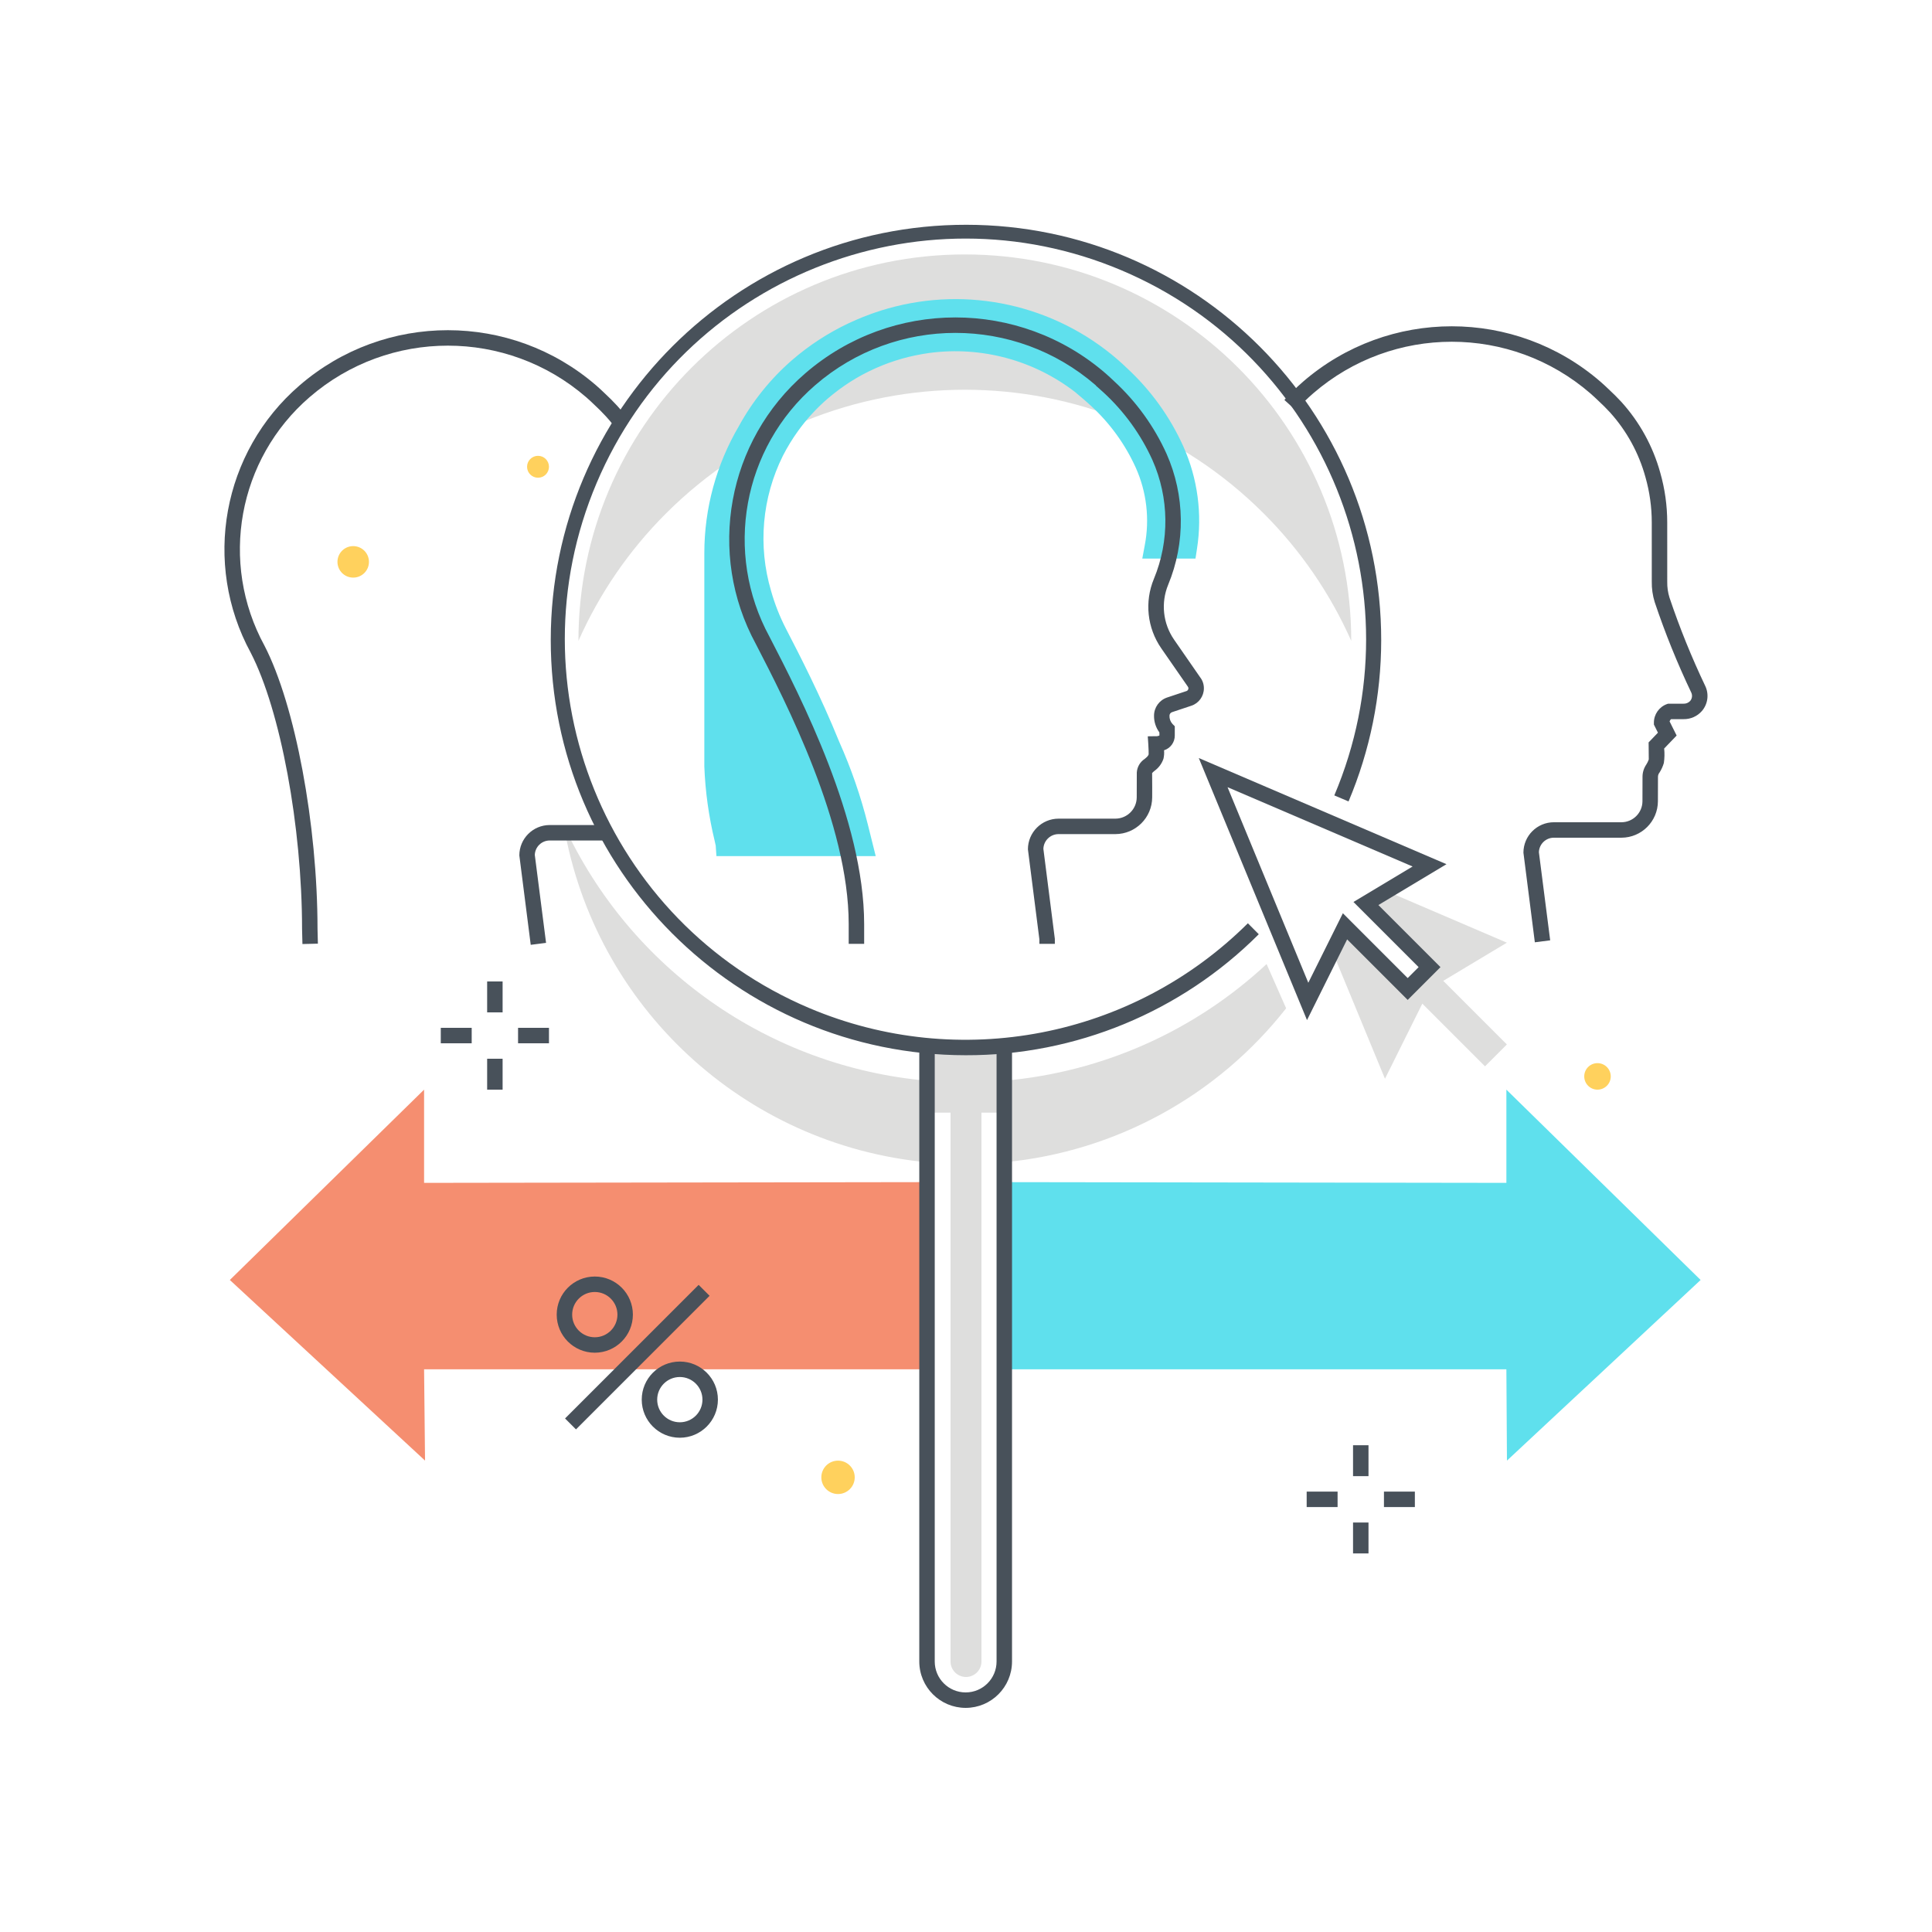 <svg xmlns="http://www.w3.org/2000/svg" width="250" height="250" viewBox="0 0 250 250">
  <g fill="none" fill-rule="evenodd">
    <path fill="#FFD15D" d="M45.705,70.667 C46.831,70.667 47.743,71.579 47.743,72.705 C47.743,73.831 46.831,74.743 45.705,74.743 C44.579,74.743 43.667,73.831 43.667,72.705 C43.667,71.579 44.579,70.667 45.705,70.667"/>
    <path fill="#DEDEDD" d="M119.999 139.849C99.524 138.042 81.578 125.426 72.946 106.771 76.978 130.272 96.262 148.153 119.999 150.402L119.999 139.849M163.897 124.748C154.594 133.413 142.664 138.725 129.999 139.841L129.999 150.391C144.357 149.019 157.524 141.819 166.426 130.472L163.897 124.748"/>
    <polyline fill="#5FE0ED" points="220.059 165.628 194.925 141 194.925 153.062 129.801 152.968 129.801 177.187 194.925 177.187 195 189 220.059 165.628"/>
    <polyline fill="#F58E70" points="29.741 165.628 54.876 141 54.876 153.062 119.999 152.968 119.999 177.187 54.876 177.187 55 189 29.741 165.628"/>
    <polygon fill="#DEDEDD" points="120.431 143.976 129.478 143.976 129.478 134.929 120.431 134.929"/>
    <path fill="#48515A" d="M124.955,136.546 C95.281,136.523 71.244,112.448 71.267,82.774 C71.29,53.1 95.365,29.063 125.04,29.086 C154.714,29.109 178.751,53.184 178.727,82.858 C178.722,90.019 177.285,97.107 174.501,103.705 L172.659,102.925 C183.821,76.565 171.5,46.148 145.141,34.987 C118.781,23.825 88.364,36.145 77.202,62.505 C66.04,88.865 78.361,119.282 104.72,130.444 C124.111,138.655 146.542,134.318 161.475,119.471 L162.885,120.889 C152.83,130.949 139.178,136.584 124.955,136.546"/>
    <path fill="#48515A" d="M124.955,220.999 C121.643,220.996 118.959,218.312 118.955,214.999 L118.955,135.45 L120.955,135.45 L120.955,214.999 C120.955,217.209 122.746,218.999 124.955,218.999 C127.164,218.999 128.955,217.209 128.955,214.999 L128.955,135.45 L130.955,135.45 L130.955,214.999 C130.951,218.312 128.267,220.996 124.955,220.999"/>
    <path fill="#DEDEDD" d="M86.159,66.459 C107.527,45.091 142.172,45.091 163.54,66.459 C168.288,71.207 172.122,76.789 174.85,82.925 C174.85,55.311 152.464,32.925 124.849,32.925 C97.235,32.926 74.85,55.311 74.85,82.926 C77.574,76.788 81.408,71.205 86.159,66.459"/>
    <path fill="#5FE0ED" d="M151.792,58.339 C150.132,54.67 147.749,51.373 144.785,48.646 C144.422,48.297 144.053,47.954 143.67,47.622 C135.883,40.882 125.229,38.509 115.317,41.306 L115.279,41.317 C114.757,41.465 114.24,41.629 113.726,41.804 C113.559,41.861 113.392,41.919 113.226,41.978 C112.868,42.107 112.513,42.245 112.161,42.387 C111.665,42.585 111.177,42.799 110.692,43.023 C110.59,43.07 110.486,43.115 110.385,43.163 C107.886,44.345 105.56,45.861 103.469,47.669 C100.793,49.992 98.554,52.774 96.856,55.884 C94.057,60.642 92.583,66.064 92.59,71.585 L92.59,99.185 C92.59,103.449 94.032,108.897 94.061,109.332 L111.462,109.332 L110.901,107.086 C109.996,103.462 108.772,99.924 107.244,96.515 C104.906,90.748 102.305,85.681 100.516,82.216 C100.479,82.145 100.44,82.07 100.404,82 C99.559,80.357 98.881,78.633 98.38,76.855 C96.568,70.688 97.154,64.065 100.018,58.312 C100.617,57.141 101.303,56.017 102.072,54.949 C103.239,53.322 104.593,51.837 106.106,50.525 C106.551,50.138 107.012,49.773 107.48,49.419 C107.569,49.351 107.657,49.283 107.747,49.217 C108.206,48.878 108.674,48.555 109.152,48.247 C109.231,48.196 109.311,48.148 109.39,48.099 C109.854,47.808 110.321,47.521 110.805,47.267 C110.851,47.242 110.896,47.215 110.942,47.19 C111.452,46.916 111.973,46.662 112.5,46.422 C112.597,46.377 112.695,46.333 112.792,46.29 C113.321,46.056 113.855,45.837 114.397,45.638 C114.45,45.619 114.504,45.602 114.558,45.582 C115.083,45.394 115.614,45.222 116.15,45.066 C116.218,45.047 116.285,45.025 116.353,45.006 C116.911,44.849 117.475,44.71 118.044,44.591 C118.139,44.57 118.235,44.551 118.331,44.532 C118.914,44.415 119.5,44.311 120.091,44.233 C127.689,43.219 135.356,45.51 141.152,50.525 C141.178,50.547 141.204,50.57 141.23,50.593 L141.215,50.611 L141.246,50.636 L141.265,50.653 L141.274,50.66 L141.279,50.664 L141.294,50.677 L141.318,50.698 L141.332,50.71 C141.617,50.953 141.891,51.203 142.162,51.455 C144.755,53.835 146.839,56.715 148.289,59.921 C149.814,63.343 150.257,67.15 149.557,70.831 L153.45,70.831 C154.115,66.594 153.54,62.255 151.792,58.339"/>
    <path fill="#5FE0ED" d="M95.242,107.881 L109.605,107.881 L109.494,107.437 C108.609,103.896 107.413,100.439 105.921,97.108 C103.534,91.224 100.838,86.001 99.228,82.881 L99.116,82.666 C98.227,80.937 97.512,79.122 96.984,77.25 C95.064,70.733 95.686,63.729 98.727,57.653 C99.359,56.417 100.083,55.23 100.894,54.102 C102.128,52.385 103.558,50.816 105.155,49.429 C105.625,49.021 106.111,48.636 106.604,48.263 L106.885,48.051 C107.37,47.693 107.864,47.352 108.367,47.027 L108.618,46.872 C109.064,46.591 109.585,46.27 110.131,45.983 L110.272,45.904 C110.793,45.624 111.343,45.356 111.898,45.103 L112.208,44.963 C112.763,44.718 113.326,44.486 113.899,44.276 L114.02,44.234 C114.621,44.019 115.181,43.838 115.746,43.674 L115.965,43.609 C116.549,43.445 117.144,43.299 117.743,43.172 L118.048,43.11 C118.66,42.987 119.277,42.878 119.9,42.795 C127.909,41.736 135.988,44.151 142.102,49.43 L143.272,50.448 L143.244,50.481 C145.934,52.975 148.099,55.981 149.61,59.324 C151.028,62.474 151.586,65.944 151.229,69.38 L152.17,69.38 C152.524,65.81 151.938,62.21 150.471,58.936 C148.89,55.444 146.621,52.306 143.801,49.71 C143.436,49.36 143.085,49.033 142.721,48.718 C135.302,42.298 125.153,40.037 115.711,42.702 C115.177,42.853 114.685,43.009 114.195,43.176 L113.713,43.344 C113.377,43.465 113.039,43.597 112.703,43.732 C112.227,43.922 111.762,44.126 111.3,44.339 L111.013,44.47 C108.631,45.596 106.412,47.041 104.419,48.764 C101.873,50.974 99.743,53.622 98.128,56.581 C95.453,61.129 94.041,66.309 94.04,71.585 L94.04,99.185 C94.157,102.116 94.559,105.028 95.242,107.881 Z M113.318,110.782 L92.706,110.782 L92.615,109.429 C92.604,109.38 92.546,109.125 92.467,108.763 C91.709,105.622 91.264,102.414 91.14,99.185 L91.14,71.585 C91.139,65.807 92.681,60.133 95.606,55.149 C97.383,51.903 99.723,48.999 102.519,46.573 C104.709,44.68 107.146,43.092 109.763,41.854 L110.079,41.708 C110.592,41.472 111.104,41.249 111.623,41.04 C111.988,40.893 112.359,40.749 112.733,40.615 L113.26,40.432 C113.796,40.249 114.337,40.077 114.884,39.922 C125.276,36.974 136.453,39.457 144.62,46.527 C145.02,46.874 145.408,47.234 145.79,47.6 C148.888,50.455 151.378,53.904 153.113,57.742 L153.113,57.743 C154.982,61.913 155.597,66.537 154.884,71.051 L154.694,72.281 L147.811,72.281 L148.131,70.565 C148.784,67.176 148.378,63.667 146.968,60.517 C145.597,57.488 143.628,54.768 141.179,52.52 C140.925,52.285 140.67,52.052 140.406,51.826 L140.053,51.526 L139.161,50.768 L139.163,50.767 C133.803,46.614 127.004,44.779 120.282,45.67 C119.723,45.745 119.168,45.843 118.617,45.954 L118.348,46.009 C117.808,46.124 117.273,46.253 116.746,46.402 L116.554,46.459 C116.048,46.606 115.546,46.769 115.047,46.947 L114.949,46.981 C114.383,47.188 113.878,47.396 113.378,47.616 L113.106,47.739 C112.603,47.968 112.111,48.208 111.63,48.467 L111.464,48.558 C111.027,48.788 110.593,49.056 110.161,49.327 L109.935,49.467 C109.484,49.757 109.042,50.063 108.607,50.384 L108.359,50.571 C107.912,50.91 107.477,51.255 107.056,51.62 C105.629,52.859 104.351,54.26 103.248,55.795 C102.523,56.804 101.875,57.866 101.309,58.972 C98.603,64.397 98.055,70.646 99.775,76.459 C100.25,78.144 100.892,79.777 101.692,81.334 L101.802,81.547 C103.438,84.715 106.172,90.011 108.588,95.97 C110.142,99.442 111.387,103.044 112.309,106.734 L113.318,110.782 Z"/>
    <path fill="#48515A" d="M111.821 122.133L109.821 122.133 109.821 119.571C109.817 106.595 101.707 90.888 97.809 83.34 91.432 71.618 94.09 57.037 104.191 48.318 115.351 38.662 131.907 38.662 143.066 48.318 143.439 48.642 143.799 48.977 144.153 49.316 147.03 51.96 149.342 55.159 150.951 58.719 153.339 64.101 153.415 70.228 151.161 75.668 150.198 78.009 150.483 80.679 151.92 82.763L155.287 87.625C155.612 88.037 155.787 88.547 155.782 89.072 155.783 90.092 155.13 90.999 154.162 91.321L151.662 92.154C151.464 92.219 151.331 92.404 151.331 92.613 151.315 93.008 151.456 93.393 151.723 93.684L152.016 93.977 152.016 95.162C152.029 96.04 151.465 96.822 150.628 97.087 150.66 97.45 150.636 97.816 150.555 98.171 150.344 98.804 149.94 99.354 149.398 99.744 149.285 99.83 149.179 99.927 149.084 100.034L149.095 101.878 149.092 103.179C149.081 105.803 146.955 107.926 144.331 107.933L136.98 107.933C135.916 107.934 135.045 108.78 135.013 109.843L136.496 121.492 136.496 122.132 134.496 122.132 134.496 121.556 133.012 109.9C133.014 107.71 134.789 105.935 136.98 105.933L144.331 105.933C145.854 105.928 147.087 104.695 147.092 103.173L147.101 99.966C147.142 99.25 147.521 98.596 148.121 98.205 148.408 97.966 148.574 97.821 148.635 97.615 148.645 97.503 148.624 96.829 148.591 96.331L148.521 95.279 149.575 95.264C149.734 95.276 149.892 95.242 150.032 95.168L150.023 94.771C149.563 94.147 149.32 93.389 149.331 92.613 149.33 91.543 150.015 90.594 151.029 90.256L153.529 89.423C153.723 89.358 153.828 89.149 153.763 88.955 153.749 88.911 153.726 88.87 153.696 88.835L150.275 83.902C148.444 81.263 148.081 77.874 149.312 74.908 151.357 69.977 151.291 64.423 149.129 59.542 147.628 56.223 145.471 53.242 142.788 50.778 142.502 50.514 142.214 50.252 141.915 49.996L141.902 49.986 141.9 49.984 141.867 49.956 141.808 49.906 141.823 49.887 141.756 49.828C131.348 40.825 115.91 40.825 105.502 49.828 96.098 57.943 93.633 71.521 99.586 82.422 103.556 90.111 111.817 106.109 111.821 119.571L111.821 122.133M198.608 121.933L197.131 110.335C197.133 108.162 198.894 106.401 201.067 106.399L209.811 106.399C211.312 106.394 212.528 105.179 212.533 103.678L212.541 100.506C212.543 99.944 212.714 99.395 213.031 98.93 213.163 98.725 213.27 98.505 213.35 98.275 213.354 97.993 213.347 97.173 213.335 96.479L213.328 96.067 214.537 94.81 214.014 93.762 214.014 93.526C214.007 92.444 214.683 91.475 215.701 91.108L215.855 91.057 217.846 91.058C218.167 91.071 218.479 90.945 218.7 90.712 218.96 90.412 219.02 89.987 218.854 89.627 217.039 85.82 215.458 81.907 214.117 77.909 213.852 77.055 213.725 76.165 213.74 75.271L213.738 67.593C213.737 65.619 213.463 63.654 212.924 61.755 212.071 58.636 210.498 55.762 208.332 53.362 207.849 52.839 207.336 52.327 206.808 51.84 206.466 51.511 206.132 51.2 205.787 50.9 195.492 41.995 180.221 41.995 169.926 50.9 169.134 51.587 168.384 52.321 167.68 53.097L166.199 51.753C166.957 50.918 167.764 50.129 168.615 49.39 179.662 39.832 196.05 39.832 207.098 49.39 207.47 49.712 207.829 50.046 208.181 50.385 208.731 50.893 209.281 51.442 209.801 52.004 212.173 54.625 213.898 57.766 214.838 61.174 215.434 63.262 215.737 65.421 215.738 67.592L215.74 75.296C215.728 75.985 215.826 76.672 216.031 77.33 217.344 81.237 218.892 85.06 220.666 88.781 221.166 89.845 220.997 91.103 220.233 91.997 219.634 92.686 218.759 93.075 217.846 93.058L216.239 93.057C216.146 93.133 216.078 93.234 216.043 93.349L216.957 95.179 215.342 96.858C215.407 97.483 215.393 98.113 215.301 98.734 215.174 99.166 214.988 99.577 214.747 99.957 214.617 100.113 214.544 100.309 214.541 100.513L214.533 103.684C214.523 106.286 212.414 108.392 209.811 108.399L201.067 108.399C200.02 108.4 199.164 109.232 199.132 110.278L200.593 121.679 198.608 121.933"/>
    <polyline fill="#2B2B2B" points="212.519 97.931 212.521 97.927 212.519 97.931"/>
    <path fill="#48515A" d="M39.135 122.158L39.087 120.23C39.082 106.938 36.29 91.91 32.448 84.472 26.15 72.894 28.775 58.491 38.753 49.879 49.775 40.343 66.127 40.343 77.149 49.879 77.521 50.201 77.88 50.534 78.231 50.874 78.784 51.384 79.333 51.933 79.847 52.489 80.23 52.904 80.601 53.339 80.946 53.782L79.368 55.012C79.058 54.613 78.725 54.221 78.378 53.847 77.899 53.328 77.389 52.818 76.858 52.328 76.517 51.999 76.185 51.69 75.839 51.391 65.569 42.506 50.334 42.506 40.063 51.39 30.783 59.397 28.351 72.797 34.226 83.554 38.196 91.242 41.082 106.656 41.087 120.205L41.135 122.109 39.135 122.158M68.676 122.26L67.202 110.689C67.204 108.519 68.963 106.761 71.132 106.759L78.46 106.759 78.46 108.759 71.132 108.759C70.089 108.76 69.235 109.589 69.203 110.631L70.66 122.006 68.676 122.26"/>
    <polyline fill="#2B2B2B" points="82.558 98.312 82.559 98.308 82.558 98.312"/>
    <polygon fill="#48515A" points="63.037 131.001 65.037 131.001 65.037 127.001 63.037 127.001"/>
    <polygon fill="#48515A" points="63.037 141.001 65.037 141.001 65.037 137.001 63.037 137.001"/>
    <polygon fill="#48515A" points="67.037 135.001 71.037 135.001 71.037 133.001 67.037 133.001"/>
    <polygon fill="#48515A" points="57.037 135.001 61.037 135.001 61.037 133.001 57.037 133.001"/>
    <polygon fill="#48515A" points="175.083 191.013 177.083 191.013 177.083 187.013 175.083 187.013"/>
    <polygon fill="#48515A" points="175.083 201.013 177.083 201.013 177.083 197.013 175.083 197.013"/>
    <polygon fill="#48515A" points="179.083 195.013 183.083 195.013 183.083 193.013 179.083 193.013"/>
    <polygon fill="#48515A" points="169.083 195.013 173.083 195.013 173.083 193.013 169.083 193.013"/>
    <path fill="#DEDEDD" d="M123,139 L127,139 L127,215 C127,216.105 126.105,217 125,217 C123.895,217 123,216.105 123,215 L123,139"/>
    <polyline fill="#DEDEDD" points="194.988 121.982 179.423 115.311 176.75 116.915 184.982 125.147 182.154 127.975 174.043 119.864 172.418 123.131 179.215 139.591 184.049 129.871 192.16 137.982 194.988 135.153 186.756 126.921 194.988 121.982"/>
    <path fill="#48515A" d="M158.843 101.861L169.294 127.169 173.767 118.174 182.153 126.562 183.568 125.147 175.137 116.716 182.791 112.125 158.843 101.861zM169.126 132.001L155.122 98.09 187.174 111.827 178.362 117.113 186.396 125.147 182.153 129.39 174.319 121.555 169.126 132.001zM76.967 167.183C75.349 167.182 74.038 168.494 74.037 170.111 74.037 171.729 75.349 173.04 76.966 173.041 78.584 173.041 79.895 171.73 79.896 170.112L79.896 170.111C79.894 168.495 78.583 167.184 76.967 167.183zM76.967 175.04C74.245 175.041 72.038 172.834 72.037 170.112 72.037 167.39 74.244 165.183 76.966 165.182 79.688 165.182 81.895 167.389 81.895 170.111 81.893 172.832 79.688 175.037 76.967 175.04zM87.969 178.185C86.351 178.185 85.04 179.496 85.04 181.113 85.04 182.731 86.351 184.042 87.969 184.042 89.586 184.042 90.897 182.731 90.897 181.113 90.896 179.497 89.586 178.186 87.969 178.185zM87.969 186.042C85.247 186.042 83.04 183.835 83.04 181.113 83.04 178.391 85.247 176.185 87.969 176.185 90.691 176.185 92.897 178.391 92.897 181.113 92.894 183.834 90.689 186.039 87.969 186.042z"/>
    <polyline fill="#48515A" points="73.117 183.549 90.404 166.262 91.818 167.676 74.531 184.963 73.117 183.549"/>
    <path fill="#FFD15D" d="M206.715 137.57C207.663 137.57 208.431 138.338 208.431 139.285 208.431 140.232 207.663 141.001 206.715 141.001 205.768 141.001 205 140.232 205 139.285 205 138.338 205.768 137.57 206.715 137.57M108.44 189.007C109.633 189.007 110.601 189.974 110.601 191.167 110.601 192.36 109.633 193.327 108.44 193.327 107.247 193.327 106.28 192.36 106.28 191.167 106.28 189.974 107.247 189.007 108.44 189.007M69.62 58.983C70.403 58.983 71.037 59.618 71.037 60.401 71.037 61.183 70.403 61.818 69.62 61.818 68.837 61.818 68.202 61.183 68.202 60.401 68.202 59.618 68.837 58.983 69.62 58.983"/>
  </g>
</svg>
